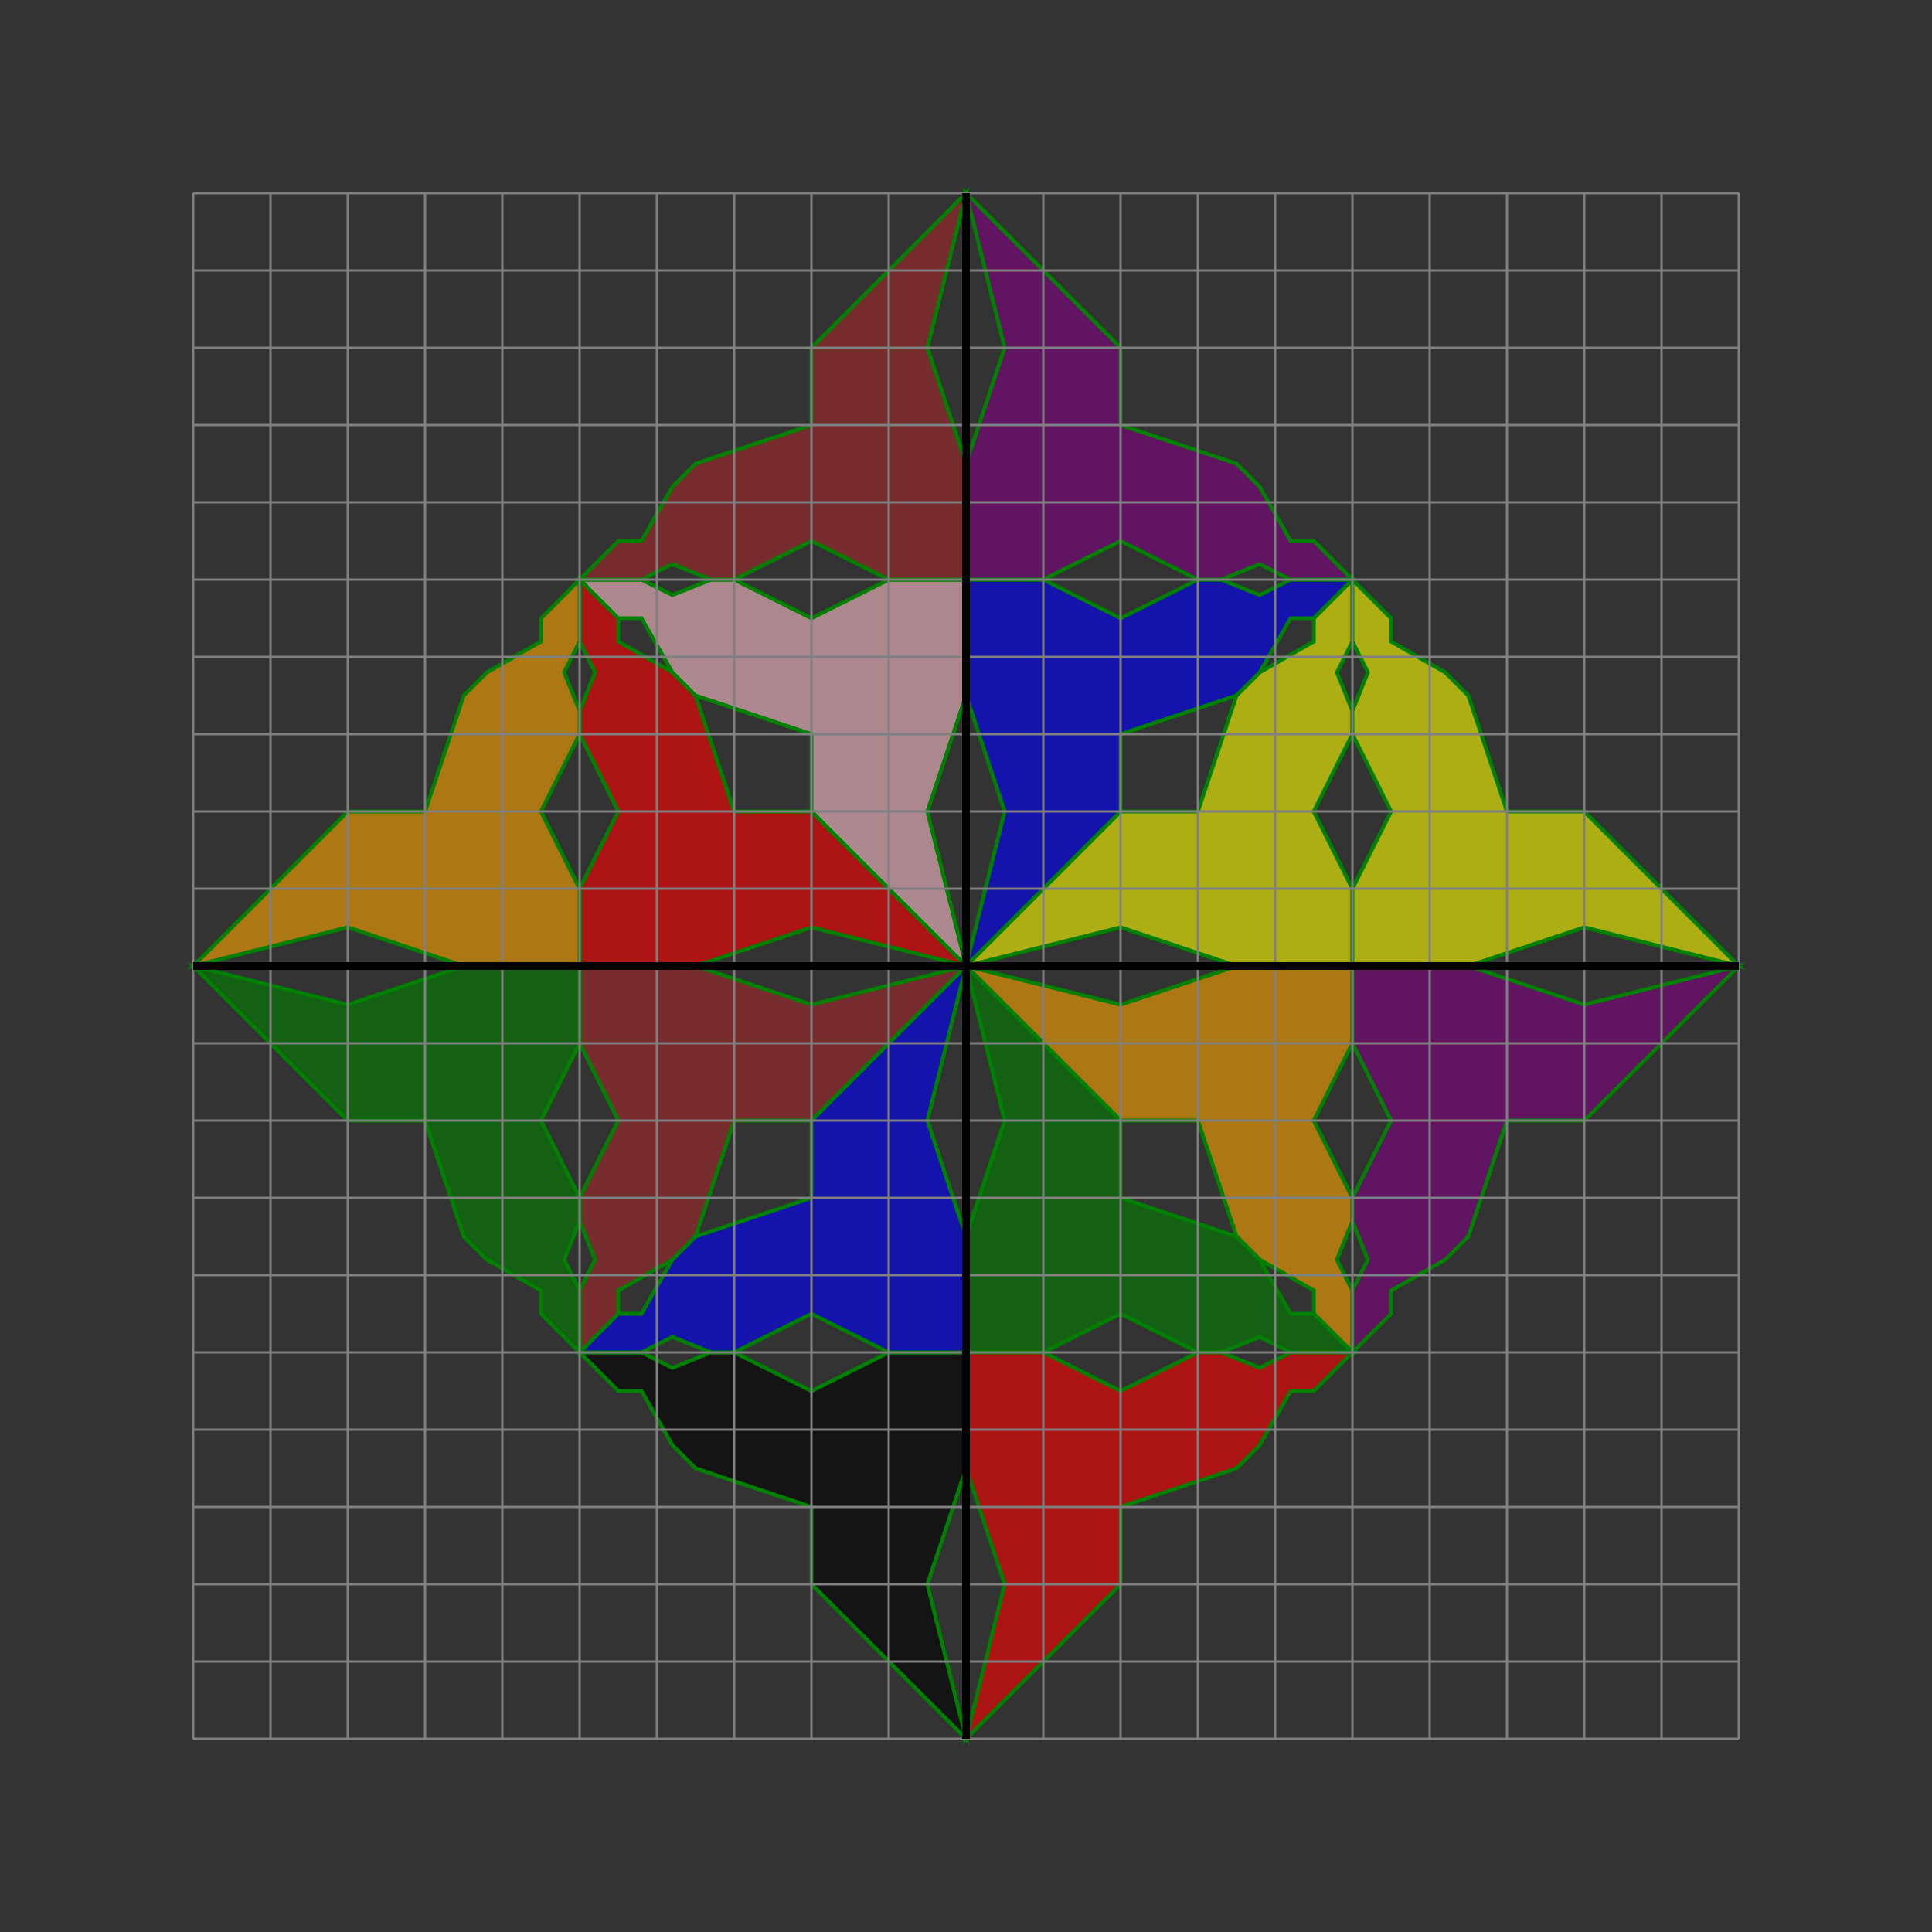 <?xml version="1.0" encoding="UTF-8"?>
<svg xmlns="http://www.w3.org/2000/svg" xmlns:xlink="http://www.w3.org/1999/xlink"
     width="250" height="250" viewBox="-125.0 -125.0 250 250">
<rect x="-125.0" y="-125.0" width="250" height="250" fill="#333333" stroke="none"/>
<defs>
</defs>
<path d="M0,0 l20,-5 l15,5 l15,0 l0,-10 l-5,-10 l5,-10 l0,-3 l-2,-5 l2,-4 l0,-8 l-5,5 l0,3 l-7,4 l-3,3 l-5,15 l-10,0 Z" stroke-width="0.5" stroke="green" fill="yellow" fill-opacity="0.6" />
<path d="M0,0 l20,5 l15,-5 l15,0 l0,10 l-5,10 l5,10 l0,3 l-2,5 l2,4 l0,8 l-5,-5 l0,-3 l-7,-4 l-3,-3 l-5,-15 l-10,0 Z" stroke-width="0.5" stroke="green" fill="orange" fill-opacity="0.6" />
<path d="M0,0 l-20,-5 l-15,5 l-15,0 l0,-10 l5,-10 l-5,-10 l0,-3 l2,-5 l-2,-4 l0,-8 l5,5 l0,3 l7,4 l3,3 l5,15 l10,0 Z" stroke-width="0.5" stroke="green" fill="red" fill-opacity="0.6" />
<path d="M100,0 l-20,5 l-15,-5 l-15,0 l0,10 l5,10 l-5,10 l0,3 l2,5 l-2,4 l0,8 l5,-5 l0,-3 l7,-4 l3,-3 l5,-15 l10,0 Z" stroke-width="0.5" stroke="green" fill="purple" fill-opacity="0.6" />
<path d="M0,0 l5,-20 l-5,-15 l0,-15 l10,0 l10,5 l10,-5 l3,0 l5,2 l4,-2 l8,0 l-5,5 l-3,0 l-4,7 l-3,3 l-15,5 l0,10 Z" stroke-width="0.5" stroke="green" fill="blue" fill-opacity="0.6" />
<path d="M0,0 l5,20 l-5,15 l0,15 l10,0 l10,-5 l10,5 l3,0 l5,-2 l4,2 l8,0 l-5,-5 l-3,0 l-4,-7 l-3,-3 l-15,-5 l0,-10 Z" stroke-width="0.5" stroke="green" fill="green" fill-opacity="0.6" />
<path d="M0,0 l-20,5 l-15,-5 l-15,0 l0,10 l5,10 l-5,10 l0,3 l2,5 l-2,4 l0,8 l5,-5 l0,-3 l7,-4 l3,-3 l5,-15 l10,0 Z" stroke-width="0.5" stroke="green" fill="brown" fill-opacity="0.6" />
<path d="M0,100 l-5,-20 l5,-15 l0,-15 l-10,0 l-10,5 l-10,-5 l-3,0 l-5,2 l-4,-2 l-8,0 l5,5 l3,0 l4,7 l3,3 l15,5 l0,10 Z" stroke-width="0.5" stroke="green" fill="black" fill-opacity="0.6" />
<path d="M0,0 l-5,-20 l5,-15 l0,-15 l-10,0 l-10,5 l-10,-5 l-3,0 l-5,2 l-4,-2 l-8,0 l5,5 l3,0 l4,7 l3,3 l15,5 l0,10 Z" stroke-width="0.5" stroke="green" fill="pink" fill-opacity="0.6" />
<path d="M100,0 l-20,-5 l-15,5 l-15,0 l0,-10 l5,-10 l-5,-10 l0,-3 l2,-5 l-2,-4 l0,-8 l5,5 l0,3 l7,4 l3,3 l5,15 l10,0 Z" stroke-width="0.5" stroke="green" fill="yellow" fill-opacity="0.6" />
<path d="M-100,0 l20,-5 l15,5 l15,0 l0,-10 l-5,-10 l5,-10 l0,-3 l-2,-5 l2,-4 l0,-8 l-5,5 l0,3 l-7,4 l-3,3 l-5,15 l-10,0 Z" stroke-width="0.5" stroke="green" fill="orange" fill-opacity="0.6" />
<path d="M0,100 l5,-20 l-5,-15 l0,-15 l10,0 l10,5 l10,-5 l3,0 l5,2 l4,-2 l8,0 l-5,5 l-3,0 l-4,7 l-3,3 l-15,5 l0,10 Z" stroke-width="0.5" stroke="green" fill="red" fill-opacity="0.6" />
<path d="M0,-100 l5,20 l-5,15 l0,15 l10,0 l10,-5 l10,5 l3,0 l5,-2 l4,2 l8,0 l-5,-5 l-3,0 l-4,-7 l-3,-3 l-15,-5 l0,-10 Z" stroke-width="0.5" stroke="green" fill="purple" fill-opacity="0.6" />
<path d="M0,0 l-5,20 l5,15 l0,15 l-10,0 l-10,-5 l-10,5 l-3,0 l-5,-2 l-4,2 l-8,0 l5,-5 l3,0 l4,-7 l3,-3 l15,-5 l0,-10 Z" stroke-width="0.5" stroke="green" fill="blue" fill-opacity="0.6" />
<path d="M-100,0 l20,5 l15,-5 l15,0 l0,10 l-5,10 l5,10 l0,3 l-2,5 l2,4 l0,8 l-5,-5 l0,-3 l-7,-4 l-3,-3 l-5,-15 l-10,0 Z" stroke-width="0.5" stroke="green" fill="green" fill-opacity="0.6" />
<path d="M0,-100 l-5,20 l5,15 l0,15 l-10,0 l-10,-5 l-10,5 l-3,0 l-5,-2 l-4,2 l-8,0 l5,-5 l3,0 l4,-7 l3,-3 l15,-5 l0,-10 Z" stroke-width="0.5" stroke="green" fill="brown" fill-opacity="0.6" />
<path d="M-100,100 L-100,-100" stroke="grey" stroke-width="0.3" fill="none" />
<path d="M-100,100 L100,100" stroke="grey" stroke-width="0.3" fill="none" />
<path d="M-90,100 L-90,-100" stroke="grey" stroke-width="0.3" fill="none" />
<path d="M-100,90 L100,90" stroke="grey" stroke-width="0.3" fill="none" />
<path d="M-80,100 L-80,-100" stroke="grey" stroke-width="0.3" fill="none" />
<path d="M-100,80 L100,80" stroke="grey" stroke-width="0.3" fill="none" />
<path d="M-70,100 L-70,-100" stroke="grey" stroke-width="0.3" fill="none" />
<path d="M-100,70 L100,70" stroke="grey" stroke-width="0.3" fill="none" />
<path d="M-60,100 L-60,-100" stroke="grey" stroke-width="0.3" fill="none" />
<path d="M-100,60 L100,60" stroke="grey" stroke-width="0.3" fill="none" />
<path d="M-50,100 L-50,-100" stroke="grey" stroke-width="0.3" fill="none" />
<path d="M-100,50 L100,50" stroke="grey" stroke-width="0.3" fill="none" />
<path d="M-40,100 L-40,-100" stroke="grey" stroke-width="0.3" fill="none" />
<path d="M-100,40 L100,40" stroke="grey" stroke-width="0.3" fill="none" />
<path d="M-30,100 L-30,-100" stroke="grey" stroke-width="0.3" fill="none" />
<path d="M-100,30 L100,30" stroke="grey" stroke-width="0.3" fill="none" />
<path d="M-20,100 L-20,-100" stroke="grey" stroke-width="0.3" fill="none" />
<path d="M-100,20 L100,20" stroke="grey" stroke-width="0.3" fill="none" />
<path d="M-10,100 L-10,-100" stroke="grey" stroke-width="0.3" fill="none" />
<path d="M-100,10 L100,10" stroke="grey" stroke-width="0.3" fill="none" />
<path d="M0,100 L0,-100" stroke="grey" stroke-width="0.3" fill="none" />
<path d="M-100,0 L100,0" stroke="grey" stroke-width="0.3" fill="none" />
<path d="M10,100 L10,-100" stroke="grey" stroke-width="0.3" fill="none" />
<path d="M-100,-10 L100,-10" stroke="grey" stroke-width="0.3" fill="none" />
<path d="M20,100 L20,-100" stroke="grey" stroke-width="0.3" fill="none" />
<path d="M-100,-20 L100,-20" stroke="grey" stroke-width="0.3" fill="none" />
<path d="M30,100 L30,-100" stroke="grey" stroke-width="0.3" fill="none" />
<path d="M-100,-30 L100,-30" stroke="grey" stroke-width="0.3" fill="none" />
<path d="M40,100 L40,-100" stroke="grey" stroke-width="0.3" fill="none" />
<path d="M-100,-40 L100,-40" stroke="grey" stroke-width="0.3" fill="none" />
<path d="M50,100 L50,-100" stroke="grey" stroke-width="0.3" fill="none" />
<path d="M-100,-50 L100,-50" stroke="grey" stroke-width="0.3" fill="none" />
<path d="M60,100 L60,-100" stroke="grey" stroke-width="0.3" fill="none" />
<path d="M-100,-60 L100,-60" stroke="grey" stroke-width="0.3" fill="none" />
<path d="M70,100 L70,-100" stroke="grey" stroke-width="0.3" fill="none" />
<path d="M-100,-70 L100,-70" stroke="grey" stroke-width="0.3" fill="none" />
<path d="M80,100 L80,-100" stroke="grey" stroke-width="0.3" fill="none" />
<path d="M-100,-80 L100,-80" stroke="grey" stroke-width="0.3" fill="none" />
<path d="M90,100 L90,-100" stroke="grey" stroke-width="0.3" fill="none" />
<path d="M-100,-90 L100,-90" stroke="grey" stroke-width="0.3" fill="none" />
<path d="M100,100 L100,-100" stroke="grey" stroke-width="0.3" fill="none" />
<path d="M-100,-100 L100,-100" stroke="grey" stroke-width="0.3" fill="none" />
<path d="M-100,0 L100,0" stroke="black" stroke-width="1" fill="none" />
<path d="M0,100 L0,-100" stroke="black" stroke-width="1" fill="none" />
</svg>